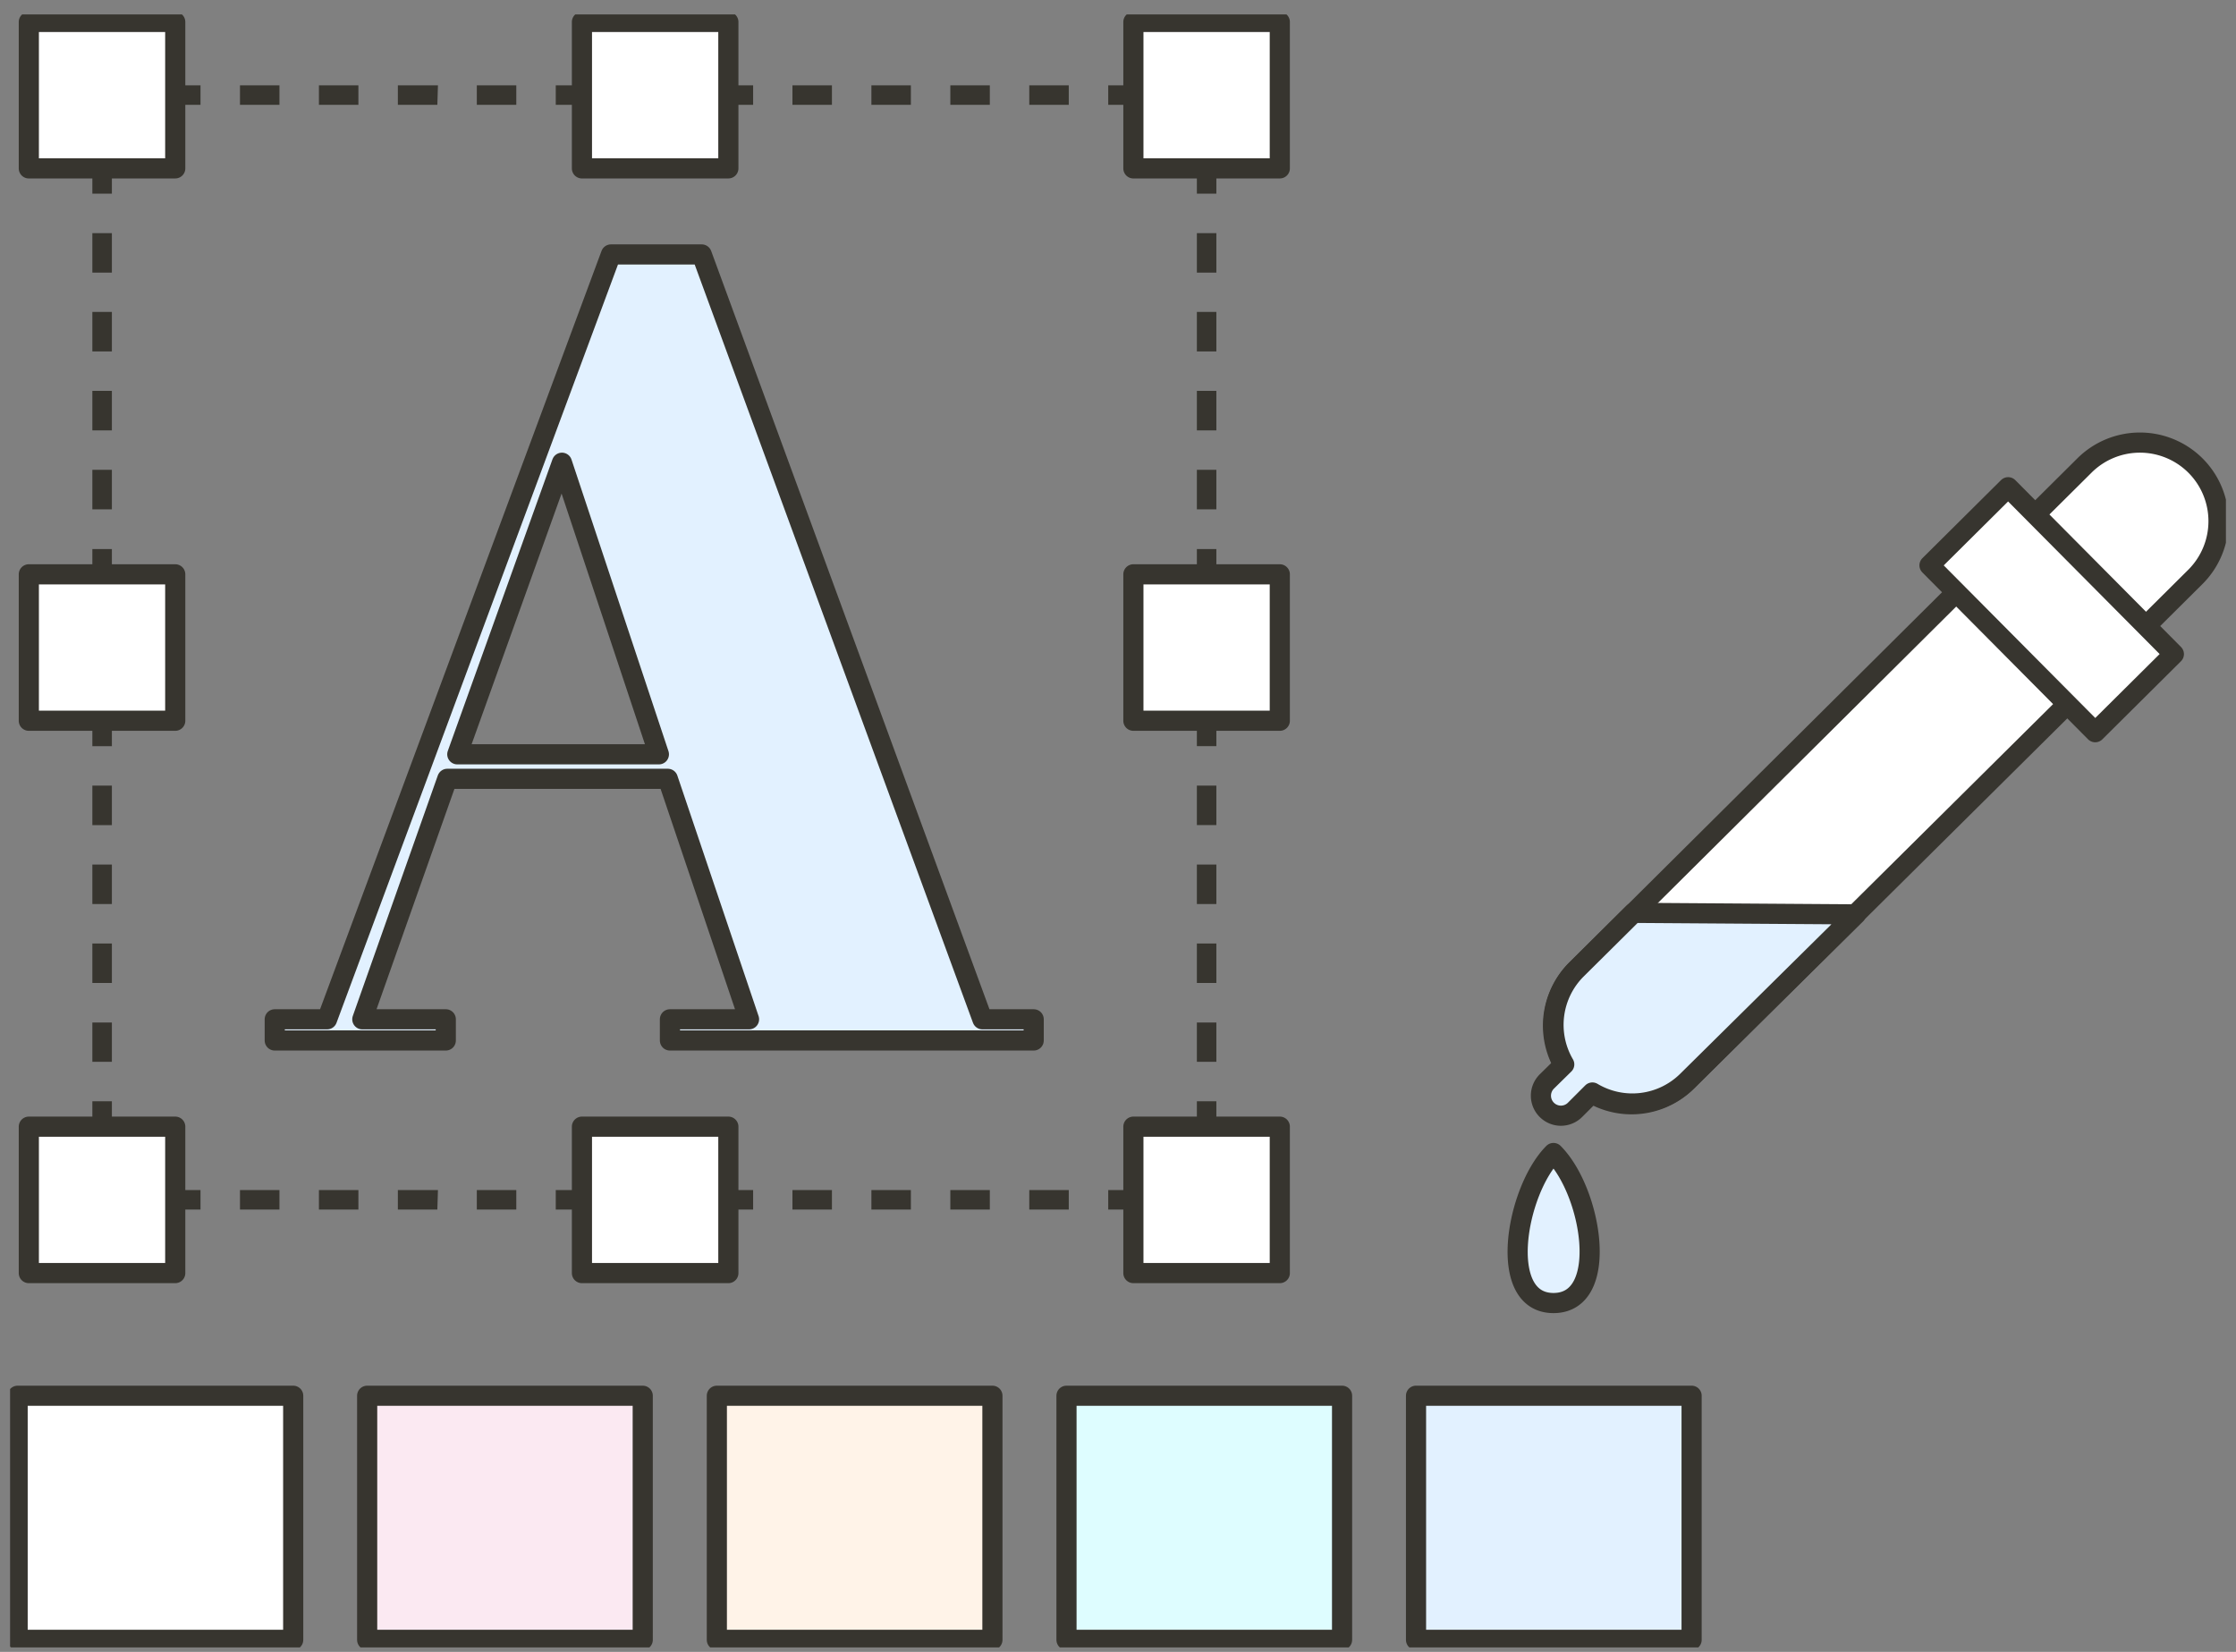 <svg xmlns="http://www.w3.org/2000/svg" width="111" height="82" fill="none" xmlns:v="https://vecta.io/nano"><rect width="100%" height="100%" fill="#808080" stroke="none"/><g clip-path="url(#A)"><g fill="#37352f"><path d="M60.383 60.044h-1.449v-.969h.48v-.48h.968v1.449zm-3.408 0h-1.96v-.968h1.96v.968zm-3.919 0h-1.96v-.968h1.96v.968zm-3.919 0h-1.96v-.968h1.96v.968zm-3.919 0h-1.96v-.968h1.96v.968zm-3.919 0h-1.96v-.968h1.96v.968zm-3.912 0h-1.96v-.968h1.96v.968zm-3.919 0H31.5v-.968h1.96l.008.968zm-3.919 0h-1.96v-.968h1.96v.968zm-3.919 0h-1.96v-.968h1.96v.968zm-3.919 0h-1.96v-.968h1.99l-.03.968zm-3.919 0h-1.96v-.968h1.96v.968zm-3.919 0h-1.96v-.968h1.96v.968zm-3.919 0h-1.96v-.968h1.96v.968zm-3.919 0H4.586v-1.449h.969v.48h.481v.969zm-.481-3.416h-.969v-1.96h.969v1.96zm0-3.919h-.969v-1.952h.969v1.952zm0-3.912h-.969v-1.96h.969v1.96zm0-3.919h-.969v-1.96h.969v1.96zm0-3.919h-.969v-1.96h.969v1.96zm0-3.919h-.969v-1.96h.969v1.96zm0-3.919h-.969v-1.96h.969v1.96zm0-3.919h-.969v-1.945h.969v1.945zm0-3.919h-.969v-1.96h.969v1.96zm0-3.919h-.969v-1.96h.969v1.96zm0-3.919h-.969v-1.96h.969v1.96zm0-3.912h-.969v-1.96h.969v1.96zm0-3.919h-.969v-1.96h.969v1.96zm0-3.921h-.969V4.244h1.449v.969h-.481v.481zm51.421-.488h-1.96v-.969h1.96v.969zm-3.919 0h-1.96v-.969h1.96v.969zm-3.919 0h-1.96v-.969h1.96v.969zm-3.919 0h-1.96v-.969h1.96v.969zm-3.919 0h-1.96v-.969h1.96v.969zm-3.912 0h-1.96v-.969h1.96v.969zm-3.919 0H31.5v-.969h1.96l.008.969zm-3.919 0h-1.96v-.969h1.96v.969zm-3.919 0h-1.96v-.969h1.96v.969zm-3.919 0h-1.96v-.969h1.99l-.03.969zm-3.919 0h-1.96v-.969h1.96v.969zm-3.919 0h-1.96v-.969h1.96v.969zm-3.919 0h-1.96v-.969h1.96v.969zm50.429.488h-.968v-.481h-.48v-.969h1.449v1.449zm0 50.935h-.968v-1.96h.968v1.96zm0-3.919h-.968v-1.952h.968v1.952zm0-3.912h-.968v-1.96h.968v1.96zm0-3.919h-.968v-1.96h.968v1.96zm0-3.919h-.968v-1.96h.968v1.96zm0-3.919h-.968v-1.96h.968v1.96zm0-3.919h-.968v-1.96h.968v1.96zm0-3.919h-.968v-1.945h.968v1.945zm0-3.919h-.968v-1.96h.968v1.96zm0-3.919h-.968v-1.96h.968v1.96zm0-3.919h-.968v-1.96h.968v1.96zm0-3.912h-.968v-1.96h.968v1.96zm0-3.919h-.968v-1.96h.968v1.96z"/></g><g stroke="#37352f" stroke-linejoin="round"><path d="M33.152 38.661H22.205l-4.219 11.938h4.144v1.051h-8.491v-1.051h2.598l14.093-37.968h4.505l13.935 37.968h2.545v1.051H33.257v-1.051h3.927l-4.032-11.938zm-10.451-1.216h10.008l-4.813-14.475-5.195 14.475z" fill="#e2f1ff"/><g fill="#fff"><path d="M1.431 63.197h7.268v-7.268H1.431v7.268zm0-27.419h7.268V28.51H1.431v7.268zm27.458 27.419h7.268v-7.268h-7.268v7.268zm27.375 0h7.268v-7.268h-7.268v7.268zm0-27.419h7.268V28.51h-7.268v7.268zm0-27.42h7.268V1.091h-7.268v7.268zm-27.375 0h7.268V1.091h-7.268v7.268zm-27.458 0h7.268V1.091H1.431v7.268zm102.897 24.905l-5.504-5.533 4.648-4.617c.732-.731 1.724-1.142 2.759-1.142s2.027.411 2.759 1.142a3.9 3.9 0 0 1 1.142 2.759c0 1.035-.411 2.027-1.142 2.759l-4.662 4.632z"/><path d="M106.265 31.348L83.741 53.684a3.9 3.9 0 0 1-2.761 1.133 3.9 3.9 0 0 1-2.753-1.152 3.9 3.9 0 0 1-1.133-2.761 3.9 3.9 0 0 1 1.151-2.753l22.487-22.344 5.533 5.541z"/></g></g><g fill="#37352f"><path d="M76.783 55.126a1 1 0 0 1 0-1.404l5.091-5.053 1.389 1.404-5.083 5.053a.99.99 0 0 1-1.397 0z"/><path d="M83.305 50.073l-5.09 5.06c-.187.185-.44.288-.704.287s-.515-.107-.7-.294a.99.99 0 0 1-.287-.704c.001-.263.107-.515.294-.7l.863-.848 4.227-4.205 1.397 1.404z"/></g><g stroke="#37352f" stroke-linejoin="round"><path d="M107.916 32.47l-8.227-8.284-3.905 3.878 8.227 8.284 3.905-3.878z" fill="#fff"/><g fill="#e2f1ff"><path d="M92.128 45.388l-8.356 8.259a3.88 3.88 0 0 1-4.723.586l-.863.863a.99.99 0 0 1-1.404-.007.99.99 0 0 1-.287-.703c.001-.263.107-.515.294-.701l.863-.848a3.89 3.89 0 0 1 .616-4.722l2.823-2.8 11.037.075zm-15.01 19.296c-2.831 0-1.862-5.578 0-7.448 1.914 1.915 2.831 7.448 0 7.448zm-6.823 16.72h13.68V69.286h-13.68v12.118z"/></g><path d="M52.943 81.404h13.68V69.286h-13.68v12.118z" fill="#defdff"/><path d="M35.586 81.404h13.68V69.286h-13.68v12.118z" fill="#fff3e8"/><path d="M18.227 81.404h13.68V69.286h-13.68v12.118z" fill="#fbe9f2"/><path d="M.875 81.404h13.68V69.286H.875v12.118z" fill="#fff"/></g></g><defs><clipPath id="A"><path fill="#fff" transform="translate(.5 .715)" d="M0 0h110v81.064H0z"/></clipPath></defs></svg>